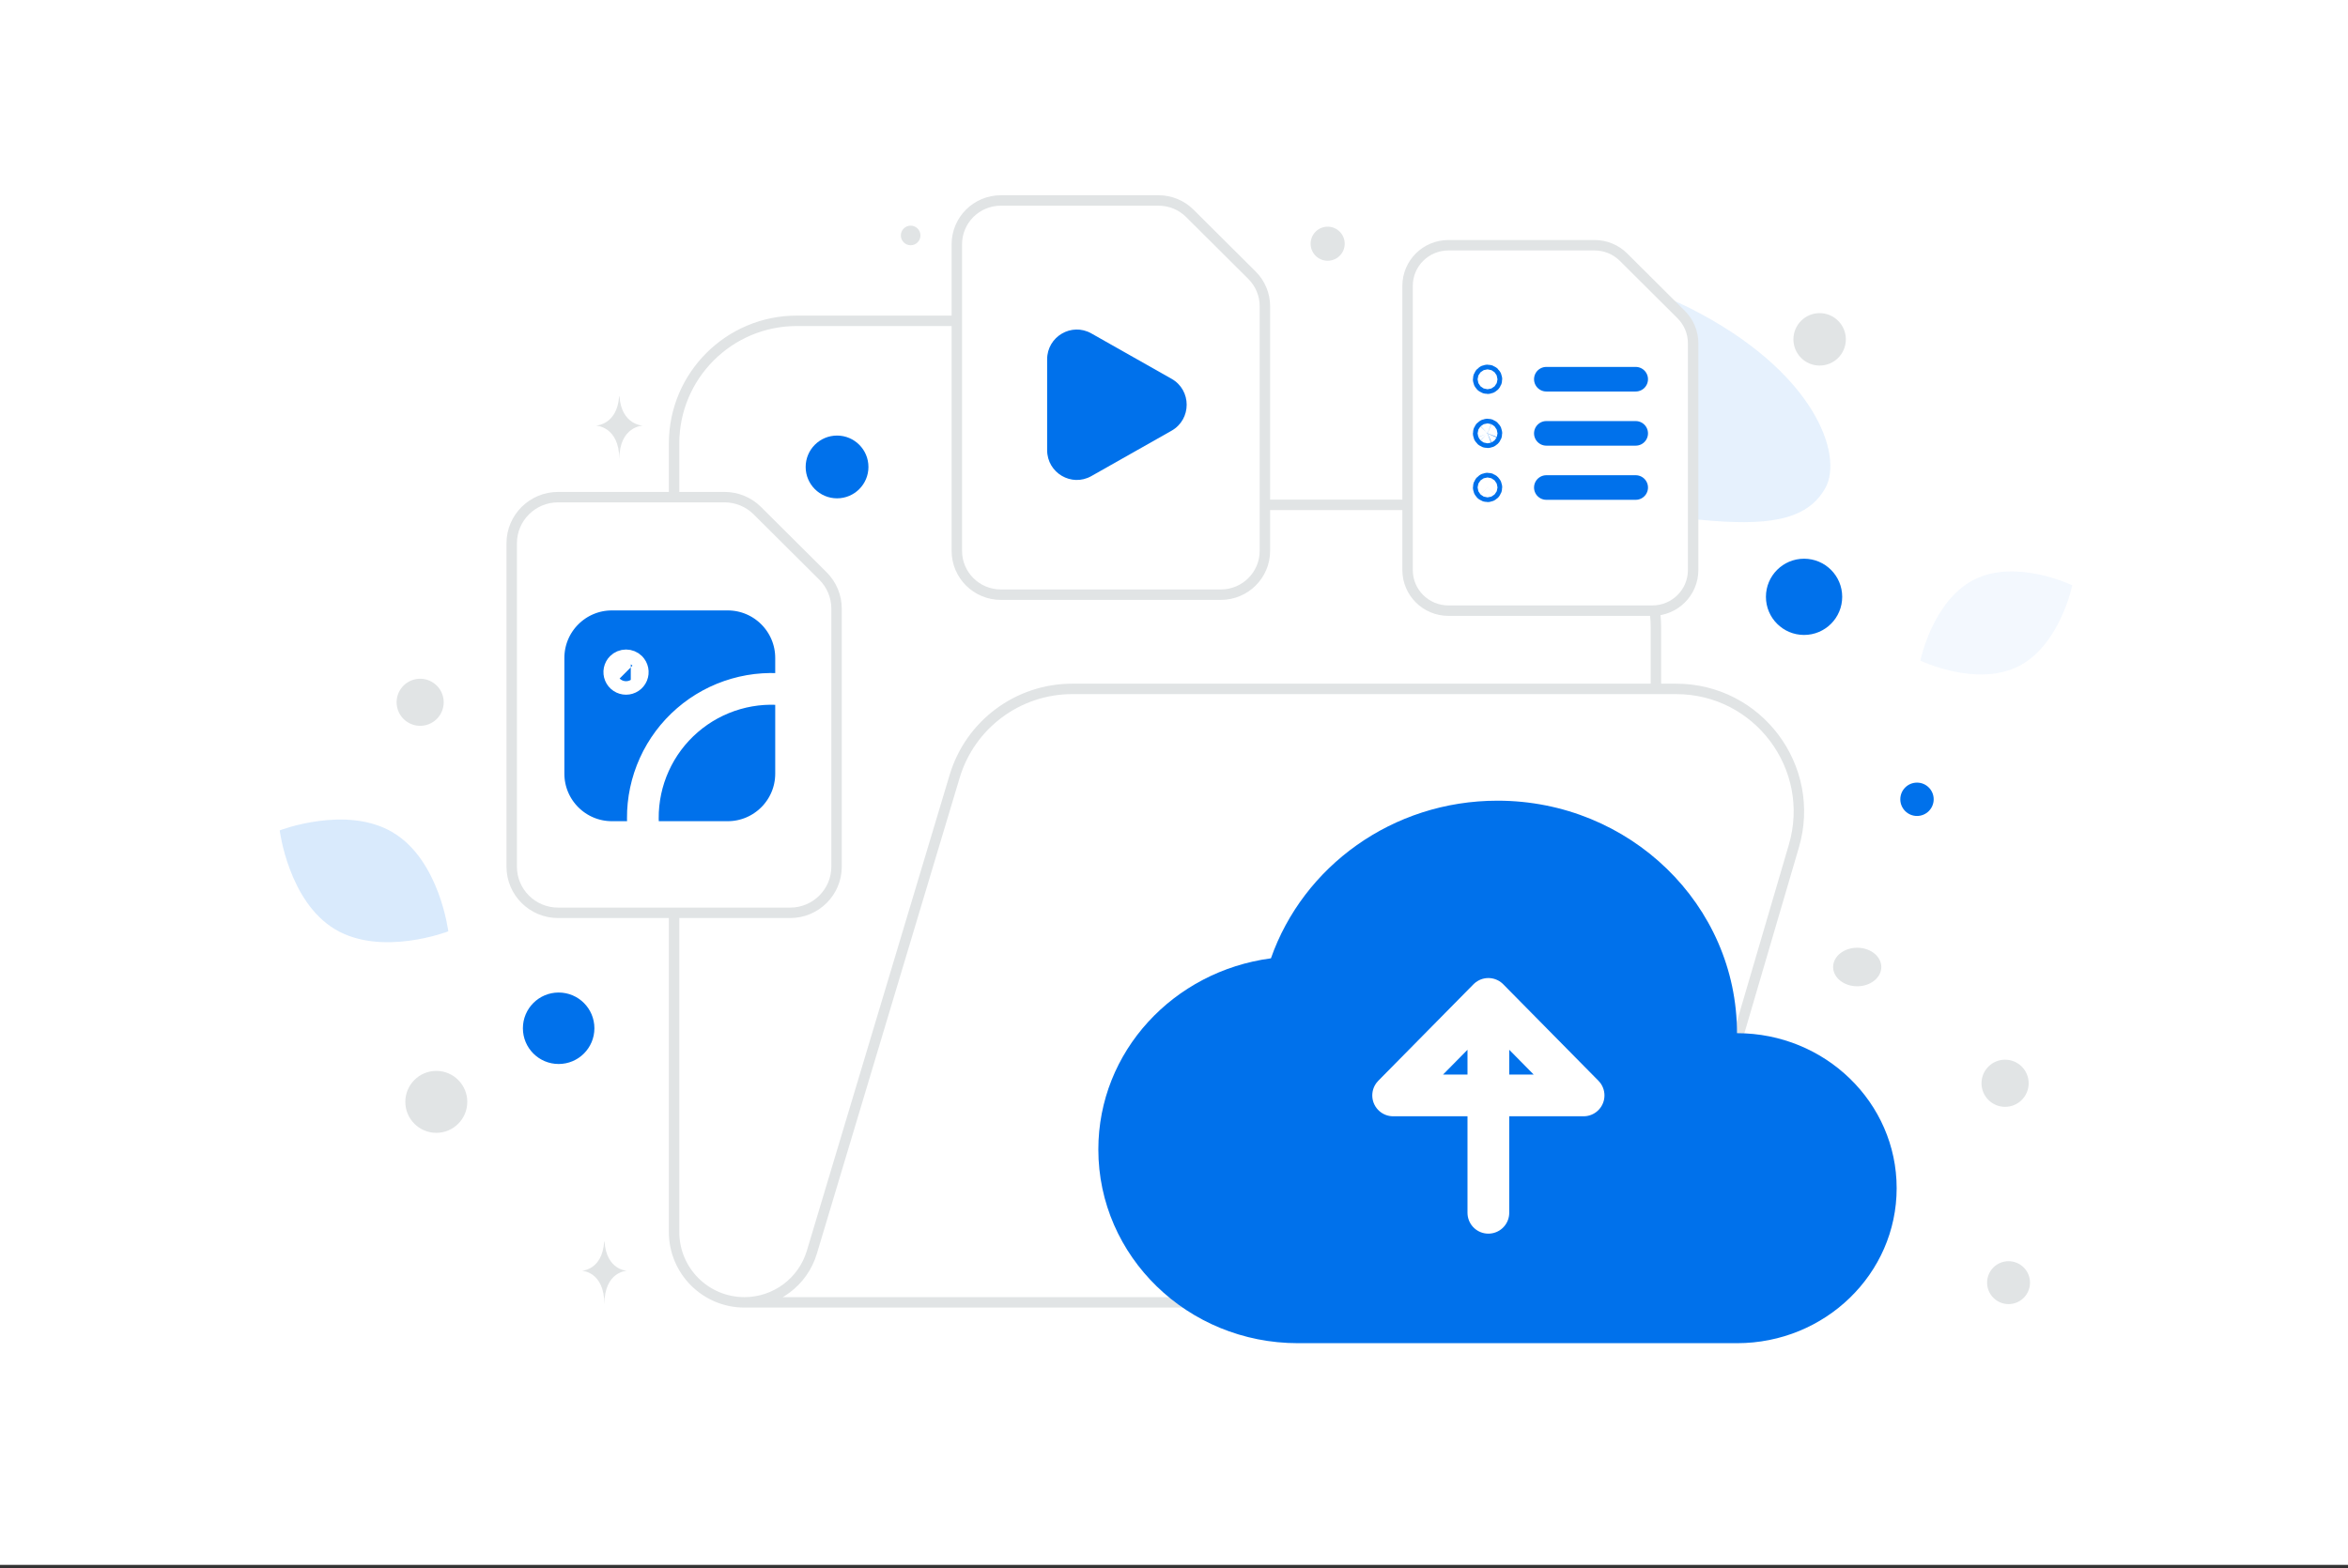 <svg width="229" height="153" viewBox="0 0 229 153" fill="none" xmlns="http://www.w3.org/2000/svg">
<rect x="0" y="0" width="229" height="153" fill="#333333" stroke="none"/>
<g clip-path="url(#clip0_37_25506)">
<path d="M0 0H229V152.667H0V0Z" fill="white"/>
<path opacity="0.1" d="M178.024 47.615C176.196 50.875 172.195 51.323 165.784 50.704C160.963 50.237 156.566 49.876 151.744 47.247C148.369 45.408 145.697 42.92 143.748 40.504C141.635 37.886 138.685 34.899 140.131 31.931C142.118 27.854 153.608 24.421 164.765 30.035C177.021 36.206 179.811 44.427 178.024 47.615Z" fill="#0071EB"/>
<path opacity="0.05" d="M196.812 65.027C192.72 67.056 187.29 64.447 187.29 64.447C187.29 64.447 188.497 58.548 192.591 56.521C196.682 54.491 202.11 57.098 202.11 57.098C202.11 57.098 200.903 62.997 196.812 65.027Z" fill="#0071EB"/>
<path opacity="0.15" d="M32.671 90.655C37.21 93.376 43.722 90.861 43.722 90.861C43.722 90.861 42.871 83.936 38.329 81.219C33.79 78.498 27.28 81.01 27.28 81.01C27.28 81.01 28.132 87.934 32.671 90.655Z" fill="#0071EB"/>
<path d="M175.95 54.507C173.896 54.507 172.231 56.172 172.231 58.226C172.231 60.28 173.896 61.945 175.95 61.945C178.004 61.945 179.669 60.28 179.669 58.226C179.669 56.172 178.004 54.507 175.95 54.507Z" fill="#0071EB"/>
<path d="M151.198 104.049C147.974 104.049 145.36 106.662 145.36 109.886C145.36 113.11 147.974 115.724 151.198 115.724C154.422 115.724 157.035 113.11 157.035 109.886C157.035 106.662 154.422 104.049 151.198 104.049Z" fill="#0071EB"/>
<path d="M81.638 42.493C79.947 42.493 78.576 43.864 78.576 45.554C78.576 47.245 79.947 48.616 81.638 48.616C83.328 48.616 84.699 47.245 84.699 45.554C84.699 43.864 83.328 42.493 81.638 42.493Z" fill="#0071EB"/>
<path d="M54.485 103.802C52.559 103.802 50.998 102.241 50.998 100.316C50.998 98.39 52.559 96.829 54.485 96.829C56.411 96.829 57.972 98.39 57.972 100.316C57.972 102.241 56.411 103.802 54.485 103.802Z" fill="#0071EB"/>
<path d="M186.965 79.605C186.066 79.605 185.337 78.876 185.337 77.978C185.337 77.079 186.066 76.351 186.965 76.351C187.863 76.351 188.592 77.079 188.592 77.978C188.592 78.876 187.863 79.605 186.965 79.605Z" fill="#0071EB"/>
<path d="M195.894 127.226C194.739 127.226 193.802 126.289 193.802 125.134C193.802 123.978 194.739 123.042 195.894 123.042C197.05 123.042 197.986 123.978 197.986 125.134C197.986 126.289 197.05 127.226 195.894 127.226Z" fill="#E1E4E5"/>
<path d="M42.553 110.518C40.884 110.518 39.531 109.165 39.531 107.496C39.531 105.828 40.884 104.475 42.553 104.475C44.221 104.475 45.574 105.828 45.574 107.496C45.574 109.165 44.221 110.518 42.553 110.518Z" fill="#E1E4E5"/>
<path d="M195.556 107.982C194.285 107.982 193.256 106.952 193.256 105.682C193.256 104.412 194.285 103.382 195.556 103.382C196.826 103.382 197.855 104.412 197.855 105.682C197.855 106.952 196.826 107.982 195.556 107.982Z" fill="#E1E4E5"/>
<path d="M177.468 35.663C176.056 35.663 174.912 34.518 174.912 33.106C174.912 31.694 176.056 30.549 177.468 30.549C178.881 30.549 180.025 31.694 180.025 33.106C180.025 34.518 178.881 35.663 177.468 35.663Z" fill="#E1E4E5"/>
<path d="M43.196 67.92C43.524 69.145 42.797 70.404 41.572 70.732C40.347 71.06 39.089 70.333 38.76 69.109C38.432 67.884 39.159 66.625 40.384 66.296C41.609 65.968 42.868 66.695 43.196 67.92Z" fill="#E1E4E5"/>
<path d="M88.816 23.926C88.288 23.926 87.86 23.498 87.86 22.97C87.86 22.442 88.288 22.015 88.816 22.015C89.344 22.015 89.772 22.442 89.772 22.97C89.772 23.498 89.344 23.926 88.816 23.926Z" fill="#E1E4E5"/>
<path d="M181.134 96.22C179.836 96.22 178.784 95.379 178.784 94.34C178.784 93.302 179.836 92.46 181.134 92.46C182.431 92.46 183.484 93.302 183.484 94.34C183.484 95.379 182.431 96.22 181.134 96.22Z" fill="#E1E4E5"/>
<path d="M131.093 23.347C131.33 24.234 130.804 25.145 129.917 25.383C129.031 25.621 128.119 25.095 127.882 24.208C127.644 23.321 128.17 22.409 129.057 22.172C129.944 21.934 130.855 22.46 131.093 23.347Z" fill="#E1E4E5"/>
<path d="M60.384 38.67H60.417C60.615 41.479 62.704 41.522 62.704 41.522C62.704 41.522 60.401 41.567 60.401 44.812C60.401 41.567 58.098 41.522 58.098 41.522C58.098 41.522 60.185 41.479 60.384 38.67ZM58.927 121.13H58.96C59.15 123.93 61.155 123.973 61.155 123.973C61.155 123.973 58.944 124.018 58.944 127.253C58.944 124.018 56.733 123.973 56.733 123.973C56.733 123.973 58.737 123.93 58.927 121.13Z" fill="#E1E4E5"/>
<path d="M161.501 67.208V61.223C161.501 54.609 156.145 49.253 149.531 49.253H122.809C121.824 49.253 120.854 49.01 119.985 48.545C119.117 48.081 118.376 47.409 117.829 46.59L109.415 33.968C108.869 33.147 108.129 32.474 107.26 32.008C106.391 31.543 105.421 31.299 104.435 31.298H77.713C71.1 31.298 65.743 36.655 65.743 43.268V120.192C65.743 123.986 68.813 127.056 72.608 127.056C75.636 127.056 78.311 125.069 79.179 122.167L93.106 75.742C94.626 70.673 99.288 67.208 104.573 67.208H163.47C171.46 67.208 177.205 74.88 174.955 82.547L164.416 118.456C162.919 123.555 158.245 127.056 152.931 127.056H72.608" stroke="#E1E4E5" stroke-width="1.018" stroke-linecap="round" stroke-linejoin="round"/>
<path fill-rule="evenodd" clip-rule="evenodd" d="M80.263 56.192L73.863 49.82C73.013 48.974 71.862 48.5 70.663 48.5H54.432C51.932 48.5 49.906 50.516 49.906 53.006V84.548C49.906 87.037 51.932 89.054 54.432 89.054H77.063C79.564 89.054 81.589 87.037 81.589 84.548V59.377C81.589 58.183 81.112 57.037 80.263 56.192Z" fill="white" stroke="#E1E4E5" stroke-width="1.018"/>
<path d="M70.968 58.005H59.682C56.266 58.005 53.497 60.774 53.497 64.19V75.476C53.497 78.892 56.266 81.661 59.682 81.661H70.968C74.384 81.661 77.154 78.892 77.154 75.476V64.19C77.154 60.774 74.384 58.005 70.968 58.005Z" fill="#0071EB" stroke="white" stroke-width="3.093" stroke-linecap="round" stroke-linejoin="round"/>
<path d="M77.154 67.35C75.357 67.075 73.522 67.193 71.776 67.696C70.03 68.199 68.413 69.076 67.039 70.265C65.664 71.454 64.564 72.927 63.815 74.583C63.065 76.238 62.684 78.037 62.697 79.854C62.701 80.459 62.749 81.064 62.842 81.662M61.519 65.104C61.612 65.195 61.675 65.312 61.701 65.44C61.727 65.568 61.714 65.701 61.665 65.821C61.615 65.942 61.531 66.045 61.423 66.117C61.315 66.19 61.187 66.228 61.057 66.228C60.926 66.228 60.799 66.19 60.691 66.117C60.583 66.045 60.498 65.942 60.449 65.821C60.399 65.701 60.386 65.568 60.412 65.44C60.438 65.312 60.502 65.195 60.594 65.104C60.718 64.981 60.885 64.912 61.059 64.912C61.233 64.912 61.401 64.981 61.524 65.104H61.519Z" stroke="white" stroke-width="3.093" stroke-linecap="round" stroke-linejoin="round"/>
<path fill-rule="evenodd" clip-rule="evenodd" d="M122.107 26.852L116.038 20.809C115.232 20.008 114.141 19.558 113.004 19.558H97.612C95.241 19.558 93.32 21.47 93.32 23.831V53.742C93.32 56.102 95.241 58.015 97.612 58.015H119.073C121.444 58.015 123.365 56.102 123.365 53.742V29.872C123.365 28.74 122.912 27.653 122.107 26.852Z" fill="white" stroke="#E1E4E5" stroke-width="1.018"/>
<path fill-rule="evenodd" clip-rule="evenodd" d="M114.262 42.02L106.437 46.448C104.511 47.537 102.127 46.138 102.127 43.914V35.059C102.127 32.835 104.507 31.437 106.437 32.526L114.262 36.954C116.228 38.063 116.228 40.907 114.262 42.02Z" fill="#0071EB"/>
<path fill-rule="evenodd" clip-rule="evenodd" d="M163.965 30.687L158.34 25.087C157.592 24.343 156.581 23.926 155.527 23.926H141.26C139.062 23.926 137.281 25.698 137.281 27.887V55.613C137.281 57.801 139.062 59.574 141.26 59.574H161.152C163.351 59.574 165.131 57.801 165.131 55.613V33.487C165.131 32.438 164.711 31.43 163.965 30.687Z" fill="white" stroke="#E1E4E5" stroke-width="1.018"/>
<path d="M159.529 36.995H150.814H159.529ZM159.529 42.278H150.814H159.529ZM159.529 47.562H150.814H159.529ZM145.081 36.775C145.02 36.775 144.962 36.799 144.919 36.842C144.876 36.885 144.851 36.943 144.851 37.004C144.851 37.065 144.876 37.123 144.919 37.166C144.962 37.209 145.02 37.234 145.081 37.234C145.142 37.234 145.2 37.209 145.243 37.166C145.286 37.123 145.31 37.065 145.31 37.004C145.31 36.943 145.286 36.885 145.243 36.842C145.2 36.799 145.142 36.775 145.081 36.775ZM145.081 42.049C145.051 42.049 145.021 42.055 144.993 42.066C144.965 42.078 144.94 42.095 144.919 42.116C144.897 42.137 144.881 42.163 144.869 42.19C144.858 42.218 144.852 42.248 144.852 42.278C144.852 42.308 144.857 42.338 144.869 42.366C144.88 42.394 144.897 42.419 144.919 42.44C144.94 42.461 144.965 42.478 144.993 42.49C145.021 42.501 145.05 42.507 145.081 42.507C145.141 42.507 145.2 42.483 145.243 42.44C145.286 42.397 145.31 42.339 145.31 42.278C145.31 42.218 145.286 42.159 145.243 42.116C145.2 42.073 145.142 42.049 145.081 42.049V42.049ZM145.081 47.324C145.02 47.324 144.962 47.348 144.919 47.391C144.876 47.434 144.852 47.492 144.852 47.553C144.852 47.614 144.876 47.672 144.919 47.715C144.962 47.758 145.02 47.782 145.081 47.782C145.142 47.782 145.2 47.758 145.243 47.715C145.286 47.672 145.31 47.614 145.31 47.553C145.31 47.492 145.286 47.434 145.243 47.391C145.2 47.348 145.142 47.324 145.081 47.324Z" stroke="#0071EB" stroke-width="2.399" stroke-linecap="round" stroke-linejoin="round"/>
<path fill-rule="evenodd" clip-rule="evenodd" d="M123.954 93.493C114.459 94.751 107.121 102.573 107.121 112.137C107.121 122.575 115.838 131.039 126.586 131.039H169.409C178.009 131.039 184.981 124.268 184.981 115.917C184.981 107.567 178.009 100.796 169.409 100.796C169.409 88.268 158.952 78.114 146.051 78.114C135.785 78.114 127.088 84.552 123.954 93.493Z" fill="#0071EB"/>
<path d="M145.16 118.317V98.47M135.873 106.867L145.16 97.452L154.447 106.867H135.873Z" stroke="white" stroke-width="4.071" stroke-linecap="round" stroke-linejoin="round"/>
</g>
<defs>
<clipPath id="clip0_37_25506">
<rect width="229" height="152.667" fill="white"/>
</clipPath>
</defs>
</svg>
